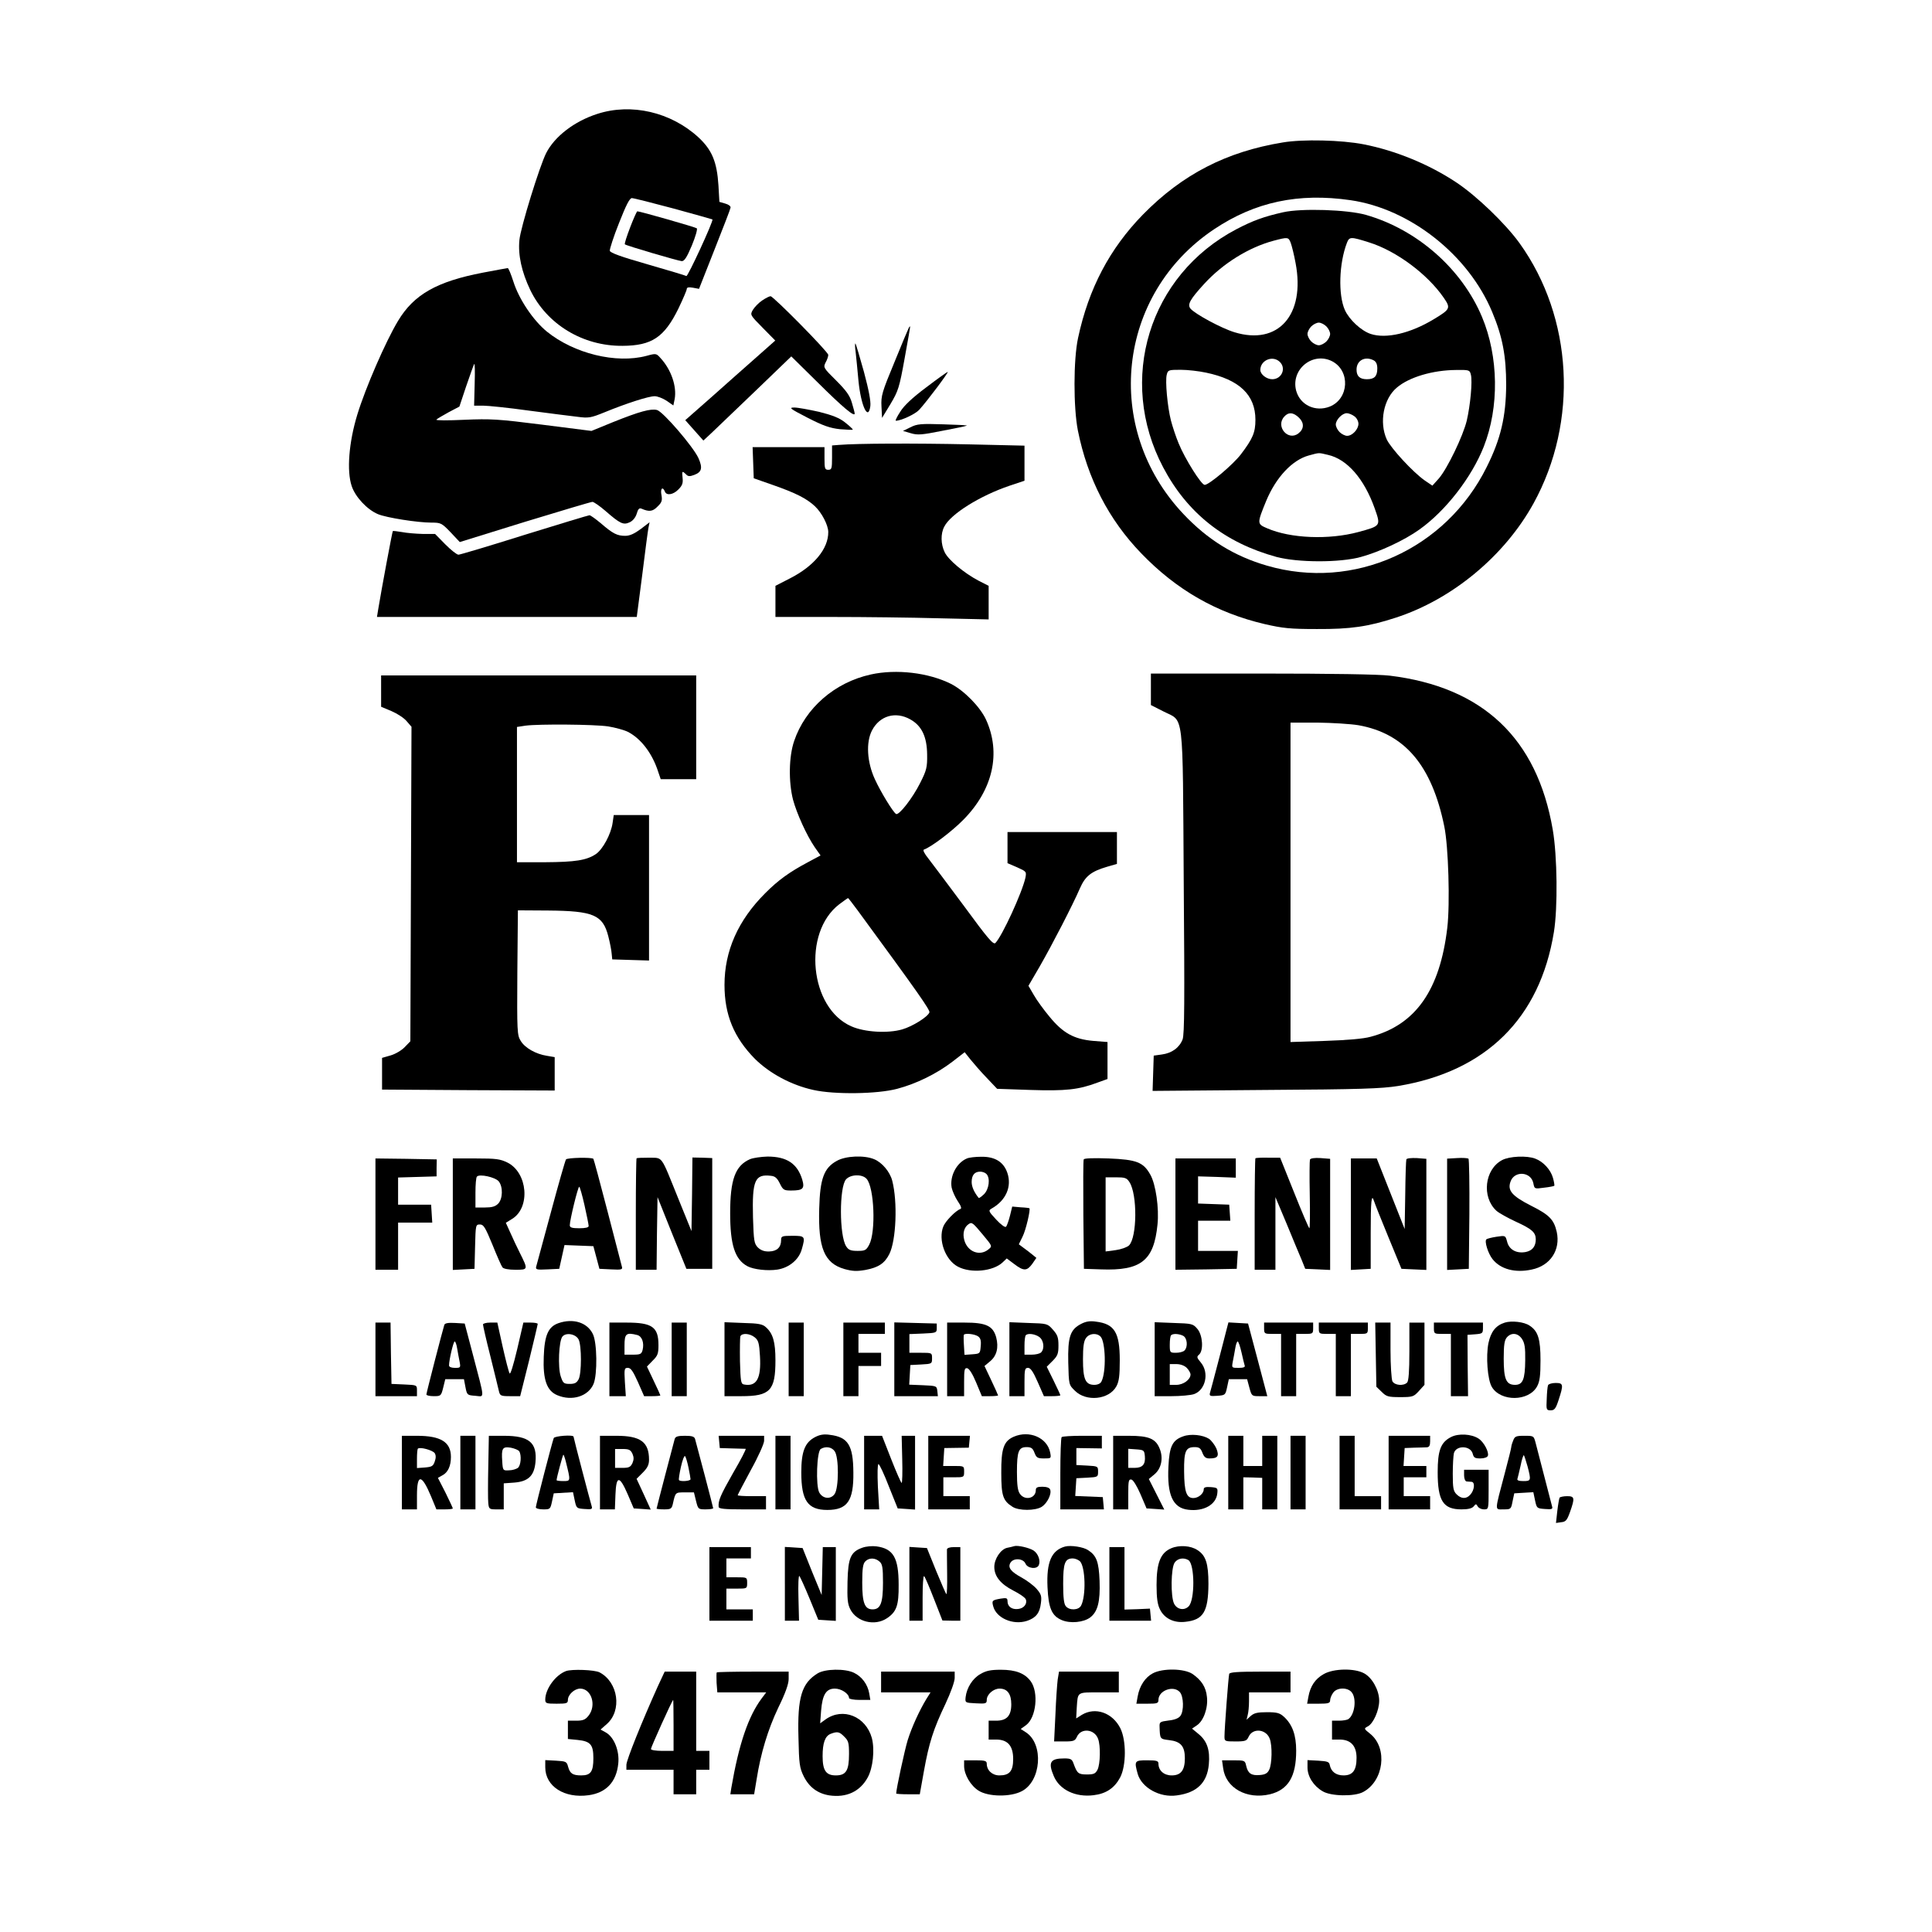<?xml version="1.0" standalone="no"?>
<!DOCTYPE svg PUBLIC "-//W3C//DTD SVG 20010904//EN"
 "http://www.w3.org/TR/2001/REC-SVG-20010904/DTD/svg10.dtd">
<svg version="1.0" xmlns="http://www.w3.org/2000/svg"
 width="1024pt" height="1024pt" viewBox="0 0 1024 1024"
 preserveAspectRatio="xMidYMid meet">

<g transform="translate(0,1024) scale(0.1,-0.1)"
fill="#000000" stroke="none">
<path d="M3165 9636 c-121 -39 -225 -119 -270 -207 -35 -69 -136 -396 -142
-461 -8 -80 12 -169 57 -264 88 -183 279 -299 490 -297 155 1 221 45 296 198
24 50 44 97 44 103 0 9 10 11 33 7 l32 -6 82 208 c45 114 84 214 85 222 2 8
-10 17 -28 22 l-31 9 -5 87 c-8 125 -34 188 -106 255 -146 134 -356 183 -537
124z m404 -501 c113 -31 206 -57 207 -58 7 -7 -131 -305 -138 -300 -5 3 -98
31 -206 62 -140 40 -198 61 -200 72 -1 8 20 75 49 147 37 94 56 132 68 132 9
0 108 -25 220 -55z"/>
<path d="M3340 9035 c-18 -47 -31 -87 -28 -90 7 -7 280 -87 301 -89 14 -1 27
19 54 83 19 46 31 87 26 91 -7 6 -301 90 -315 90 -3 0 -20 -38 -38 -85z"/>
<path d="M6799 9485 c-299 -49 -532 -169 -741 -382 -176 -180 -288 -392 -344
-654 -25 -115 -25 -369 -1 -491 51 -254 163 -472 336 -651 186 -193 398 -315
655 -375 96 -22 134 -26 276 -26 178 -1 273 13 417 60 300 97 578 328 731 606
239 434 209 985 -74 1379 -75 104 -228 251 -335 322 -146 97 -323 169 -491
202 -117 23 -323 28 -429 10z m359 -306 c316 -46 625 -290 751 -593 55 -131
74 -234 74 -386 -1 -168 -29 -287 -103 -435 -217 -438 -706 -657 -1165 -523
-173 50 -315 138 -443 274 -429 454 -352 1165 163 1509 217 145 447 194 723
154z"/>
<path d="M6801 9115 c-102 -23 -160 -44 -248 -90 -463 -243 -633 -798 -388
-1262 128 -243 327 -400 601 -475 113 -30 335 -31 447 0 99 27 232 89 311 146
139 99 276 276 340 438 83 210 79 478 -9 688 -107 255 -343 463 -615 541 -98
28 -342 36 -439 14z m40 -162 c6 -16 18 -64 26 -108 52 -274 -92 -437 -324
-366 -69 21 -208 96 -233 125 -18 22 -3 49 73 132 99 108 236 193 367 228 76
20 79 20 91 -11z m416 2 c144 -45 309 -168 395 -293 38 -55 35 -61 -51 -113
-125 -76 -254 -106 -336 -79 -51 17 -114 76 -137 127 -36 81 -31 247 11 356
13 33 20 33 118 2z m-227 -445 c11 -11 20 -29 20 -40 0 -11 -9 -29 -20 -40
-11 -11 -29 -20 -40 -20 -11 0 -29 9 -40 20 -11 11 -20 29 -20 40 0 11 9 29
20 40 11 11 29 20 40 20 11 0 29 -9 40 -20z m-248 -187 c37 -34 12 -93 -39
-93 -30 0 -63 26 -63 49 0 51 64 79 102 44z m279 2 c97 -51 89 -199 -13 -240
-76 -30 -157 8 -178 84 -30 113 88 209 191 156z m220 5 c13 -7 19 -21 19 -43
0 -41 -15 -57 -55 -57 -38 0 -55 16 -55 51 0 49 45 73 91 49z m-889 -65 c177
-37 262 -118 262 -250 0 -67 -14 -100 -77 -183 -42 -55 -169 -162 -192 -162
-18 0 -105 139 -138 220 -15 36 -33 91 -41 122 -18 71 -31 209 -22 242 6 25
10 26 74 26 37 0 97 -7 134 -15z m1404 -11 c9 -35 -3 -163 -22 -244 -20 -82
-102 -252 -147 -305 l-35 -39 -40 27 c-63 44 -180 171 -202 218 -41 91 -17
216 54 275 65 55 189 92 313 93 70 1 73 0 79 -25z m-910 -229 c27 -27 26 -59
-4 -82 -55 -43 -123 37 -75 89 22 25 49 23 79 -7z m292 9 c12 -8 22 -26 22
-40 0 -29 -32 -64 -60 -64 -11 0 -29 9 -40 20 -11 11 -20 29 -20 40 0 25 34
60 58 60 10 0 28 -7 40 -16z m-139 -205 c101 -23 191 -126 247 -283 33 -94 34
-93 -87 -126 -156 -42 -359 -34 -483 20 -54 23 -54 25 -5 145 52 125 138 217
226 241 59 16 50 15 102 3z"/>
<path d="M2560 8795 c-245 -47 -367 -116 -451 -257 -65 -108 -172 -354 -215
-495 -45 -147 -57 -299 -30 -379 19 -58 82 -125 139 -149 45 -19 210 -45 284
-45 49 0 54 -2 101 -51 l49 -52 345 107 c190 58 351 106 358 106 7 0 39 -22
69 -48 78 -68 95 -76 129 -60 17 8 31 26 37 46 7 24 13 31 25 26 41 -18 60
-15 85 11 23 22 26 32 21 61 -7 34 6 48 18 19 8 -23 44 -18 72 11 20 20 25 33
22 60 -4 38 -3 40 18 20 11 -12 20 -12 44 -3 40 15 45 37 22 89 -28 61 -188
247 -220 255 -34 8 -92 -8 -232 -64 l-115 -47 -260 33 c-237 30 -274 32 -415
26 -86 -4 -151 -4 -147 1 5 5 34 22 65 39 l57 30 35 105 c20 58 39 112 43 120
4 8 5 -38 3 -102 l-3 -118 47 0 c25 0 134 -11 241 -26 107 -14 223 -29 259
-33 60 -8 71 -6 145 24 117 48 233 85 265 85 15 0 43 -11 63 -24 l36 -25 7 34
c12 66 -18 155 -74 216 -23 26 -24 27 -75 13 -161 -43 -385 12 -529 129 -72
59 -148 172 -177 265 -13 40 -26 72 -30 71 -3 0 -62 -11 -131 -24z"/>
<path d="M4039 8647 c-18 -12 -40 -35 -49 -50 -15 -26 -14 -27 52 -94 l67 -68
-97 -86 c-53 -47 -161 -142 -238 -211 l-142 -125 48 -54 48 -54 44 41 c23 22
128 123 233 223 l189 182 141 -139 c131 -130 195 -184 195 -164 0 5 -7 31 -15
58 -11 38 -30 64 -84 118 -67 66 -68 69 -55 95 8 14 14 32 14 40 0 16 -291
311 -306 311 -6 0 -26 -10 -45 -23z"/>
<path d="M4817 8503 c-3 -5 -37 -86 -76 -182 -66 -159 -72 -179 -69 -235 l3
-61 45 74 c41 69 47 87 75 243 17 92 30 168 29 168 -2 0 -5 -3 -7 -7z"/>
<path d="M4535 8375 c3 -28 10 -96 15 -153 13 -133 52 -217 63 -134 3 25 -8
84 -34 181 -22 79 -42 147 -45 150 -3 3 -3 -17 1 -44z"/>
<path d="M4908 8186 c-71 -53 -118 -97 -137 -129 -17 -26 -27 -47 -23 -47 28
0 103 35 124 58 43 47 159 202 151 201 -4 -1 -56 -38 -115 -83z"/>
<path d="M4280 8026 c84 -43 119 -55 173 -61 37 -3 67 -4 67 -2 0 3 -18 20
-41 38 -30 24 -66 38 -137 56 -54 12 -113 23 -132 23 -31 0 -23 -6 70 -54z"/>
<path d="M4825 7975 l-39 -19 41 -12 c36 -11 59 -9 164 12 68 13 128 25 133
28 6 2 -50 5 -124 7 -119 4 -140 2 -175 -16z"/>
<path d="M4448 7882 l-38 -3 0 -65 c0 -57 -2 -64 -20 -64 -18 0 -20 7 -20 60
l0 60 -190 0 -191 0 3 -82 3 -83 100 -35 c123 -43 180 -72 224 -113 37 -35 70
-99 71 -136 1 -89 -75 -181 -202 -246 l-78 -40 0 -82 0 -83 303 0 c166 0 420
-3 565 -7 l262 -6 0 89 0 89 -53 27 c-78 41 -161 111 -180 151 -21 43 -22 99
-2 136 34 67 190 164 347 217 l78 26 0 93 0 93 -302 7 c-276 6 -585 5 -680 -3z"/>
<path d="M2780 7405 c-184 -58 -342 -105 -350 -105 -9 0 -40 25 -70 55 l-54
55 -66 0 c-36 1 -85 5 -110 10 -25 4 -47 7 -48 5 -3 -3 -61 -314 -77 -412 l-7
-43 689 0 688 0 29 223 c15 122 30 235 33 250 l6 29 -47 -36 c-34 -25 -58 -36
-82 -36 -43 0 -65 11 -130 67 -28 23 -55 43 -60 42 -5 0 -160 -47 -344 -104z"/>
<path d="M4615 6665 c-191 -42 -347 -178 -406 -353 -28 -82 -30 -215 -6 -310
20 -74 72 -189 115 -252 l31 -44 -67 -36 c-96 -51 -158 -95 -227 -165 -143
-143 -215 -305 -215 -485 0 -159 50 -279 161 -392 78 -77 192 -139 310 -165
111 -25 339 -22 444 6 102 27 208 79 292 143 l66 51 31 -39 c17 -21 55 -65 86
-97 l55 -58 176 -6 c187 -6 255 1 356 39 l53 19 0 98 0 98 -76 6 c-102 9 -161
42 -232 129 -30 36 -68 88 -83 115 l-28 48 60 103 c66 115 175 326 213 414 28
64 59 89 144 114 l52 15 0 85 0 84 -290 0 -290 0 0 -82 0 -83 51 -22 c49 -22
50 -23 44 -55 -17 -78 -123 -309 -159 -346 -11 -11 -40 23 -166 195 -85 114
-170 228 -189 252 -22 27 -31 46 -24 48 38 13 148 96 209 158 157 159 201 354
120 531 -31 67 -115 153 -185 189 -120 60 -290 80 -426 50z m210 -238 c61 -34
88 -93 89 -186 1 -68 -3 -84 -37 -151 -40 -80 -113 -174 -128 -164 -16 10 -81
116 -112 184 -42 91 -48 196 -15 259 41 78 125 102 203 58z m-278 -1014 c316
-431 384 -527 379 -539 -9 -24 -89 -74 -144 -90 -76 -22 -199 -15 -269 16
-222 96 -261 497 -65 647 24 18 45 33 47 33 1 0 25 -30 52 -67z"/>
<path d="M6100 6587 l0 -84 67 -34 c110 -56 101 21 107 -904 5 -631 4 -807 -6
-834 -17 -44 -57 -73 -110 -80 l-43 -6 -3 -93 -3 -94 598 5 c503 3 615 7 703
21 466 77 752 359 826 816 21 129 18 403 -6 542 -83 485 -371 757 -865 817
-56 7 -312 11 -677 11 l-588 0 0 -83z m1101 -191 c245 -44 388 -213 454 -536
22 -105 31 -410 16 -537 -39 -331 -168 -515 -406 -578 -39 -11 -125 -18 -242
-22 l-183 -6 0 847 0 846 143 0 c78 -1 176 -7 218 -14z"/>
<path d="M2020 6577 l0 -83 55 -23 c30 -13 66 -36 80 -53 l26 -30 -3 -833 -3
-834 -30 -31 c-16 -17 -50 -37 -75 -44 l-45 -13 0 -84 0 -84 458 -3 457 -2 0
89 0 88 -41 7 c-59 9 -117 42 -139 79 -19 30 -20 49 -18 362 l3 330 160 -1
c240 -2 290 -23 319 -136 9 -35 17 -76 18 -93 l3 -30 98 -3 97 -3 0 385 0 386
-94 0 -93 0 -6 -41 c-8 -59 -52 -141 -89 -166 -50 -33 -109 -42 -270 -43
l-148 0 0 359 0 358 46 7 c71 9 361 7 437 -4 37 -6 85 -19 105 -29 70 -36 130
-115 161 -213 l13 -38 94 0 94 0 0 275 0 275 -835 0 -835 0 0 -83z"/>
<path d="M3000 4095 c-4 -5 -40 -131 -80 -280 -40 -148 -75 -278 -78 -288 -4
-16 2 -18 59 -15 l63 3 14 63 14 63 76 -3 77 -3 16 -60 16 -60 62 -3 c56 -3
62 -1 57 15 -3 10 -37 142 -76 293 -39 151 -73 276 -75 278 -9 9 -137 6 -145
-3z m98 -243 c12 -53 22 -103 22 -110 0 -8 -17 -12 -50 -12 -39 0 -50 4 -50
16 0 27 43 204 50 204 3 0 16 -44 28 -98z"/>
<path d="M3374 4101 c-2 -2 -4 -136 -4 -298 l0 -293 55 0 55 0 2 193 3 192 76
-190 77 -190 68 0 69 0 0 294 0 293 -52 2 -53 1 -2 -195 -3 -195 -69 170 c-96
237 -81 217 -155 219 -35 0 -65 -1 -67 -3z"/>
<path d="M3975 4096 c-78 -34 -105 -108 -105 -286 0 -168 25 -245 91 -281 34
-18 107 -26 160 -18 62 10 114 53 129 109 19 67 17 70 -50 70 -56 0 -60 -2
-60 -23 0 -38 -22 -59 -63 -60 -26 -1 -44 6 -60 21 -20 21 -22 34 -26 159 -5
198 10 231 95 221 22 -2 33 -12 47 -40 17 -35 22 -38 60 -38 63 0 73 10 59 58
-26 85 -82 122 -184 122 -34 -1 -77 -7 -93 -14z"/>
<path d="M4435 4087 c-68 -37 -89 -95 -93 -253 -6 -208 27 -289 133 -320 44
-12 65 -13 112 -5 69 13 102 35 127 85 36 73 44 276 15 388 -12 47 -54 97 -96
114 -52 22 -151 18 -198 -9z m158 -95 c41 -45 50 -281 14 -349 -16 -30 -22
-33 -62 -33 -36 0 -48 5 -60 24 -37 56 -37 315 -1 355 24 27 86 29 109 3z"/>
<path d="M5125 4100 c-55 -23 -92 -94 -81 -155 4 -18 18 -50 32 -71 18 -26 22
-40 14 -42 -25 -9 -78 -63 -90 -92 -29 -71 10 -179 78 -214 69 -36 186 -24
236 23 l22 21 40 -30 c50 -38 67 -37 95 1 l22 32 -22 18 c-12 10 -33 26 -47
36 l-24 18 20 41 c17 33 43 144 36 150 0 1 -21 4 -46 5 l-45 4 -12 -49 c-7
-27 -16 -53 -21 -58 -5 -5 -27 11 -52 38 -41 44 -42 48 -25 58 77 43 109 117
84 190 -20 58 -66 86 -138 85 -31 0 -65 -4 -76 -9z m103 -82 c22 -22 14 -82
-13 -108 -14 -13 -26 -22 -28 -19 -24 30 -37 59 -37 84 0 36 15 55 45 55 12 0
26 -5 33 -12z m-18 -323 c50 -60 50 -60 29 -77 -46 -38 -111 -13 -128 49 -10
36 -1 69 23 85 17 12 22 8 76 -57z"/>
<path d="M5744 4095 c-3 -6 -3 -138 -2 -295 l3 -285 90 -3 c213 -8 281 46 300
238 9 86 -9 213 -38 264 -37 66 -72 80 -221 86 -82 3 -130 1 -132 -5z m242
-120 c43 -65 41 -293 -2 -336 -11 -10 -42 -21 -71 -25 l-53 -7 0 197 0 196 55
0 c47 0 57 -3 71 -25z"/>
<path d="M6654 4101 c-2 -2 -4 -136 -4 -298 l0 -293 55 0 55 0 0 193 0 192 61
-145 c33 -80 68 -165 79 -190 l18 -45 66 -3 66 -3 0 295 0 294 -51 4 c-31 2
-53 -1 -56 -8 -2 -6 -3 -90 -1 -187 2 -98 1 -177 -2 -177 -3 0 -39 84 -80 187
l-75 187 -63 0 c-35 1 -66 -1 -68 -3z"/>
<path d="M7454 4095 c-2 -5 -5 -91 -6 -190 l-3 -179 -74 187 -74 187 -69 0
-68 0 0 -296 0 -295 53 3 52 3 0 188 c0 172 4 215 18 170 3 -10 36 -94 75
-188 l70 -170 66 -3 66 -3 0 295 0 294 -51 4 c-29 1 -53 -1 -55 -7z"/>
<path d="M7723 4102 l-53 -3 0 -295 0 -295 58 3 57 3 3 289 c1 159 -1 292 -5
295 -5 3 -32 5 -60 3z"/>
<path d="M7961 4091 c-92 -49 -109 -195 -30 -268 13 -12 60 -38 103 -58 85
-39 105 -56 106 -93 0 -38 -18 -61 -54 -68 -49 -9 -88 13 -98 55 -9 33 -9 33
-56 26 -26 -4 -50 -10 -54 -14 -11 -10 9 -75 33 -105 42 -53 119 -74 207 -55
99 20 154 104 133 200 -15 65 -39 90 -137 139 -100 51 -125 80 -108 127 20 59
108 54 121 -8 6 -31 6 -31 57 -24 28 3 52 8 54 10 2 1 -1 21 -7 42 -12 43 -51
86 -94 102 -44 17 -137 13 -176 -8z"/>
<path d="M1990 3805 l0 -295 60 0 60 0 0 125 0 125 91 0 90 0 -3 48 -3 47 -88
0 -87 0 0 72 0 72 102 3 102 3 0 45 1 45 -162 3 -163 2 0 -295z"/>
<path d="M2400 3805 l0 -296 58 3 57 3 3 118 c3 115 3 117 26 117 19 0 28 -15
66 -107 24 -60 48 -114 53 -120 6 -8 33 -13 69 -13 68 0 68 0 22 92 -13 26
-35 72 -48 102 l-25 55 34 21 c97 60 82 244 -25 298 -39 19 -60 22 -167 22
l-123 0 0 -295z m243 174 c24 -29 22 -94 -3 -119 -15 -15 -33 -20 -70 -20
l-50 0 0 78 c0 43 3 82 8 86 14 15 96 -3 115 -25z"/>
<path d="M6230 3805 l0 -295 163 2 162 3 3 48 3 47 -105 0 -106 0 0 80 0 80
86 0 85 0 -3 43 -3 42 -82 3 -83 3 0 72 0 72 100 -3 100 -4 0 51 0 51 -160 0
-160 0 0 -295z"/>
<path d="M2960 3227 c-54 -19 -74 -63 -78 -178 -5 -121 16 -181 72 -204 78
-33 164 -6 192 60 21 51 19 220 -4 265 -30 61 -104 84 -182 57z m107 -87 c16
-33 16 -178 0 -210 -10 -19 -20 -25 -47 -25 -32 0 -36 4 -48 40 -16 48 -10
188 9 211 19 23 71 14 86 -16z"/>
<path d="M5730 3223 c-58 -30 -71 -69 -68 -205 3 -117 3 -118 35 -149 60 -60
181 -48 220 23 14 26 18 55 18 138 0 148 -28 193 -126 205 -32 5 -54 1 -79
-12z m103 -67 c27 -28 31 -188 5 -238 -5 -11 -20 -18 -38 -18 -47 0 -60 30
-60 135 0 66 4 97 16 113 17 25 56 29 77 8z"/>
<path d="M7976 3230 c-48 -15 -74 -48 -87 -109 -14 -70 -5 -193 18 -232 47
-79 196 -78 240 3 14 26 18 56 18 138 0 113 -13 155 -58 184 -29 20 -95 27
-131 16z m91 -87 c14 -21 18 -46 17 -113 -1 -102 -13 -130 -54 -130 -47 0 -60
30 -60 139 0 74 4 98 17 113 24 27 59 23 80 -9z"/>
<path d="M1990 3035 l0 -195 110 0 110 0 0 30 c0 29 0 29 -67 32 l-68 3 -3
163 -2 162 -40 0 -40 0 0 -195z"/>
<path d="M2355 3218 c-9 -28 -95 -360 -95 -369 0 -5 17 -9 39 -9 37 0 39 1 50
45 l11 45 50 0 49 0 8 -42 c8 -42 10 -43 52 -46 51 -4 52 -29 -13 220 l-43
163 -51 3 c-36 2 -54 -1 -57 -10z m68 -125 c4 -21 9 -53 13 -70 6 -32 5 -33
-25 -33 -19 0 -31 5 -31 13 0 29 23 127 30 127 4 0 10 -17 13 -37z"/>
<path d="M2560 3220 c0 -6 17 -82 39 -168 21 -86 42 -169 45 -184 6 -26 10
-28 60 -28 l53 0 47 188 c25 103 46 191 46 195 0 4 -17 7 -38 7 l-38 0 -33
-142 c-20 -84 -36 -136 -40 -127 -5 8 -21 71 -37 142 l-28 127 -38 0 c-21 0
-38 -5 -38 -10z"/>
<path d="M3230 3035 l0 -195 43 0 44 0 -5 75 c-4 70 -3 75 16 75 15 0 27 -17
53 -75 l33 -75 43 0 c24 0 43 2 43 4 0 2 -16 38 -36 79 l-35 74 30 31 c27 26
31 38 31 82 0 97 -33 120 -170 120 l-90 0 0 -195z m148 129 c25 -7 37 -41 28
-79 -6 -22 -12 -25 -51 -25 l-45 0 0 48 c0 64 9 71 68 56z"/>
<path d="M3560 3035 l0 -195 40 0 40 0 0 195 0 195 -40 0 -40 0 0 -195z"/>
<path d="M3840 3036 l0 -196 90 0 c152 0 180 30 180 190 0 97 -13 142 -50 175
-18 17 -39 21 -121 23 l-99 4 0 -196z m160 116 c20 -16 24 -31 28 -100 7 -119
-18 -163 -85 -150 -16 3 -18 16 -21 123 -1 65 0 125 2 132 8 19 50 16 76 -5z"/>
<path d="M4180 3035 l0 -195 40 0 40 0 0 195 0 195 -40 0 -40 0 0 -195z"/>
<path d="M4470 3035 l0 -195 40 0 40 0 0 80 0 80 60 0 60 0 0 35 0 35 -60 0
-60 0 0 50 0 50 70 0 70 0 0 30 0 30 -110 0 -110 0 0 -195z"/>
<path d="M4740 3035 l0 -195 116 0 115 0 -3 28 c-3 26 -5 27 -76 30 l-73 3 3
52 3 52 58 3 c56 3 57 4 57 32 0 30 0 30 -60 30 l-60 0 0 50 0 49 73 3 c69 3
72 4 72 28 l0 25 -113 3 -112 3 0 -196z"/>
<path d="M5020 3035 l0 -195 45 0 45 0 0 76 c0 65 2 75 17 72 10 -2 29 -32 47
-76 l30 -72 43 0 c24 0 43 2 43 4 0 2 -16 38 -36 80 l-36 76 30 25 c35 29 46
73 32 127 -17 61 -54 78 -167 78 l-93 0 0 -195z m164 122 c13 -9 17 -23 14
-52 -3 -39 -4 -40 -44 -43 l-42 -3 -3 51 c-2 29 -2 54 0 56 9 9 58 3 75 -9z"/>
<path d="M5350 3036 l0 -196 40 0 40 0 0 75 c0 67 2 75 19 75 13 0 27 -20 51
-75 l33 -75 43 0 c24 0 44 2 44 5 0 2 -16 38 -36 78 l-36 73 31 31 c27 27 31
39 31 82 0 42 -5 56 -29 83 -29 33 -31 33 -130 36 l-101 4 0 -196z m158 118
c24 -17 30 -62 10 -82 -7 -7 -29 -12 -50 -12 l-38 0 0 48 c0 27 3 52 7 55 11
12 48 7 71 -9z"/>
<path d="M6120 3036 l0 -196 89 0 c48 0 102 5 120 11 61 22 81 113 36 167 -22
26 -23 31 -10 42 25 21 20 104 -9 137 -23 27 -29 28 -125 31 l-101 4 0 -196z
m151 124 c22 -12 26 -59 7 -78 -7 -7 -27 -12 -45 -12 -32 0 -33 1 -33 43 0 24
3 47 7 50 10 10 42 8 64 -3z m19 -170 c11 -11 20 -27 20 -35 0 -27 -38 -55
-75 -55 l-35 0 0 55 0 55 35 0 c22 0 43 -8 55 -20z"/>
<path d="M6501 3193 c-5 -21 -26 -101 -46 -178 -20 -77 -39 -148 -42 -158 -4
-16 1 -18 39 -15 42 3 43 4 52 46 l9 42 48 0 49 0 12 -45 c12 -44 13 -45 53
-45 l42 0 -51 193 -51 192 -52 3 -52 3 -10 -38z m79 -120 c7 -32 15 -64 17
-70 4 -9 -6 -13 -32 -13 -37 0 -37 0 -31 33 4 17 9 49 13 70 3 20 9 37 13 37
4 0 13 -26 20 -57z"/>
<path d="M6700 3200 c0 -29 2 -30 45 -30 l45 0 0 -165 0 -165 40 0 40 0 0 165
0 165 45 0 c43 0 45 1 45 30 l0 30 -130 0 -130 0 0 -30z"/>
<path d="M6990 3200 c0 -29 2 -30 45 -30 l45 0 0 -165 0 -165 40 0 40 0 0 165
0 165 45 0 c43 0 45 1 45 30 l0 30 -130 0 -130 0 0 -30z"/>
<path d="M7292 3060 l3 -170 28 -27 c25 -25 34 -28 98 -28 67 0 72 2 100 33
l29 32 0 165 0 165 -40 0 -40 0 0 -153 c0 -106 -4 -157 -12 -165 -19 -19 -66
-15 -78 7 -5 11 -10 84 -10 165 l0 146 -41 0 -40 0 3 -170z"/>
<path d="M7600 3200 c0 -29 2 -30 45 -30 l45 0 0 -165 0 -165 45 0 46 0 -2
163 -1 162 41 3 c38 3 41 5 41 33 l0 29 -130 0 -130 0 0 -30z"/>
<path d="M8205 2898 c-3 -7 -6 -40 -7 -73 -3 -57 -2 -60 21 -60 20 0 27 9 42
55 27 82 25 90 -16 90 -20 0 -38 -6 -40 -12z"/>
<path d="M4320 2623 c-54 -28 -73 -77 -73 -187 0 -149 34 -199 138 -199 106 0
140 48 138 199 -1 144 -28 187 -124 199 -32 5 -54 1 -79 -12z m104 -75 c23
-32 22 -194 0 -226 -21 -31 -64 -26 -82 8 -19 36 -13 217 8 230 26 16 58 11
74 -12z"/>
<path d="M5373 2625 c-53 -23 -67 -63 -66 -192 0 -121 9 -147 59 -179 33 -22
122 -22 156 0 29 19 53 68 44 91 -3 9 -18 15 -41 15 -27 0 -35 -4 -35 -18 0
-44 -58 -57 -84 -20 -12 16 -16 48 -16 116 0 110 9 132 51 132 25 0 33 -6 42
-30 10 -26 16 -30 50 -30 39 0 39 0 33 32 -16 78 -110 119 -193 83z"/>
<path d="M6271 2627 c-57 -20 -73 -53 -78 -159 -8 -151 23 -221 105 -230 82
-10 148 27 154 87 3 28 1 30 -34 33 -28 2 -38 -1 -38 -12 0 -22 -28 -46 -55
-46 -37 0 -48 34 -49 141 -1 108 8 129 56 129 24 0 32 -6 41 -30 9 -23 18 -30
37 -30 45 0 53 12 37 53 -9 19 -26 42 -39 51 -33 21 -97 28 -137 13z"/>
<path d="M7690 2623 c-54 -28 -70 -71 -70 -186 0 -152 29 -197 126 -197 35 0
56 5 65 16 11 14 13 14 21 0 5 -9 20 -16 33 -16 25 0 25 0 25 105 l0 105 -65
0 -65 0 0 -30 c0 -17 6 -31 13 -32 6 0 19 -2 27 -2 19 -2 15 -44 -7 -68 -21
-24 -48 -23 -73 2 -17 17 -20 33 -20 108 0 48 3 97 6 110 12 43 89 41 100 -4
5 -20 12 -24 40 -24 21 0 37 6 40 14 7 19 -21 73 -49 91 -38 25 -107 29 -147
8z"/>
<path d="M2130 2435 l0 -195 40 0 40 0 0 74 c0 116 25 114 75 -6 l28 -68 44 0
c23 0 43 2 43 5 0 3 -18 41 -39 84 l-40 78 23 13 c30 15 46 50 46 98 0 79 -54
112 -180 112 l-80 0 0 -195z m174 103 c7 -11 7 -26 0 -45 -8 -24 -16 -28 -52
-31 l-42 -3 0 49 c0 27 2 51 5 54 11 10 78 -8 89 -24z"/>
<path d="M2440 2435 l0 -195 40 0 40 0 0 195 0 195 -40 0 -40 0 0 -195z"/>
<path d="M2588 2468 c-2 -90 -2 -178 0 -195 3 -31 6 -33 43 -33 l39 0 0 69 0
69 56 4 c74 6 105 36 112 107 10 105 -33 141 -167 141 l-80 0 -3 -162z m164
80 c13 -21 9 -75 -7 -88 -8 -6 -29 -13 -47 -13 -32 -2 -33 -1 -36 47 -5 70 1
80 45 73 20 -4 40 -12 45 -19z"/>
<path d="M2935 2618 c-10 -27 -95 -356 -95 -367 0 -6 17 -11 39 -11 37 0 38 1
47 43 l9 42 51 3 51 3 9 -43 c9 -42 10 -43 52 -46 38 -3 43 -1 38 15 -9 29
-96 362 -96 368 0 12 -101 4 -105 -7z m64 -125 c26 -104 26 -103 -13 -103 -20
0 -36 2 -36 5 0 12 33 135 36 135 2 0 8 -17 13 -37z"/>
<path d="M3180 2435 l0 -195 40 0 39 0 3 78 c4 102 21 103 65 2 l32 -75 45 -3
45 -3 -37 81 -38 82 33 33 c25 25 33 42 33 68 0 94 -45 127 -172 127 l-88 0 0
-195z m172 100 c8 -19 8 -31 0 -50 -10 -21 -19 -25 -52 -25 l-40 0 0 50 0 50
40 0 c33 0 42 -4 52 -25z"/>
<path d="M3576 2613 c-8 -29 -96 -365 -96 -369 0 -2 18 -4 40 -4 35 0 40 3 46
28 14 63 13 62 63 62 l49 0 11 -45 c11 -44 12 -45 51 -45 22 0 40 3 40 6 0 5
-85 328 -96 367 -4 13 -16 17 -54 17 -38 0 -50 -4 -54 -17z m73 -151 c6 -29
11 -57 11 -62 0 -10 -53 -14 -61 -5 -3 2 2 34 10 70 8 36 18 62 22 57 4 -4 12
-31 18 -60z"/>
<path d="M3812 2598 l3 -33 65 -2 c36 -1 68 -2 72 -2 4 -1 -26 -59 -67 -129
-67 -118 -79 -146 -76 -179 1 -10 33 -13 126 -13 l125 0 0 35 0 35 -75 0 c-41
0 -75 2 -75 5 0 3 32 63 70 134 39 70 70 140 70 154 l0 27 -121 0 -120 0 3
-32z"/>
<path d="M4110 2435 l0 -195 40 0 40 0 0 195 0 195 -40 0 -40 0 0 -195z"/>
<path d="M4580 2435 l0 -195 40 0 40 0 -7 120 c-3 70 -2 120 3 120 5 0 30 -53
55 -118 l47 -117 46 -3 46 -3 0 195 0 196 -36 0 -35 0 3 -125 c2 -69 0 -125
-3 -125 -3 0 -28 56 -55 125 l-49 125 -47 0 -48 0 0 -195z"/>
<path d="M4920 2435 l0 -195 110 0 110 0 0 35 0 35 -70 0 -70 0 0 50 0 50 55
0 c54 0 55 0 55 30 0 30 0 30 -56 30 l-55 0 3 48 3 47 65 1 65 1 3 32 3 31
-110 0 -111 0 0 -195z"/>
<path d="M5627 2623 c-4 -3 -7 -91 -7 -195 l0 -188 116 0 115 0 -3 33 -3 32
-73 3 -73 3 3 47 3 47 58 3 c56 3 57 4 57 32 0 28 -1 29 -57 32 l-58 3 0 45 0
45 68 -1 67 -1 0 34 0 33 -103 0 c-57 0 -107 -3 -110 -7z"/>
<path d="M5900 2435 l0 -195 40 0 40 0 0 81 c0 70 2 80 17 77 9 -2 29 -34 48
-78 l32 -75 47 -3 47 -3 -41 81 -41 81 30 25 c37 31 48 87 27 137 -21 52 -58
67 -161 67 l-85 0 0 -195z m168 87 c4 -43 -12 -62 -54 -62 l-34 0 0 51 0 50
43 -3 c40 -3 42 -5 45 -36z"/>
<path d="M6510 2435 l0 -195 40 0 40 0 0 85 0 85 50 -1 50 -2 0 -84 0 -83 40
0 40 0 0 195 0 195 -40 0 -40 0 0 -80 0 -80 -50 0 -50 0 0 80 0 80 -40 0 -40
0 0 -195z"/>
<path d="M6840 2435 l0 -195 40 0 40 0 0 195 0 195 -40 0 -40 0 0 -195z"/>
<path d="M7100 2435 l0 -195 110 0 110 0 0 35 0 35 -70 0 -70 0 0 160 0 160
-40 0 -40 0 0 -195z"/>
<path d="M7360 2435 l0 -195 110 0 110 0 0 35 0 35 -70 0 -70 0 0 50 0 50 60
0 60 0 0 30 0 30 -61 0 -60 0 3 48 3 47 50 2 c28 0 58 2 68 2 12 1 17 9 17 31
l0 30 -110 0 -110 0 0 -195z"/>
<path d="M8020 2604 c-6 -14 -10 -29 -10 -34 0 -5 -15 -66 -34 -137 -55 -209
-55 -193 -7 -193 39 0 40 1 48 43 l9 42 50 3 51 3 9 -43 c9 -42 10 -43 52 -46
38 -3 43 -1 38 15 -4 15 -48 185 -87 336 -10 37 -10 37 -60 37 -44 0 -51 -3
-59 -26z m76 -135 c20 -76 19 -79 -22 -79 -25 0 -35 4 -31 13 2 7 10 39 17 71
6 31 14 55 17 53 2 -3 11 -29 19 -58z"/>
<path d="M8266 2302 c-2 -4 -8 -36 -12 -71 l-7 -63 28 4 c24 2 31 11 46 53 27
76 25 85 -15 85 -19 0 -37 -4 -40 -8z"/>
<path d="M4571 2037 c-62 -22 -76 -53 -79 -180 -2 -92 0 -118 15 -147 34 -67
130 -90 194 -47 51 34 63 68 62 177 0 144 -28 192 -118 204 -22 3 -55 0 -74
-7z m91 -74 c15 -13 18 -32 18 -112 0 -107 -13 -141 -55 -141 -42 0 -55 34
-55 142 0 74 4 100 16 112 20 21 53 20 76 -1z"/>
<path d="M5375 2045 c-5 -2 -23 -6 -38 -9 -33 -8 -67 -58 -67 -101 0 -50 34
-91 100 -125 34 -17 64 -38 67 -47 9 -23 -10 -48 -41 -51 -33 -4 -56 13 -56
41 0 17 -5 19 -36 14 -45 -8 -48 -10 -40 -40 16 -63 105 -102 179 -78 48 16
68 42 74 94 5 38 1 48 -23 76 -16 18 -51 44 -78 59 -59 32 -76 54 -60 80 17
26 67 22 79 -5 11 -27 62 -32 71 -8 10 24 -4 61 -28 77 -24 15 -85 29 -103 23z"/>
<path d="M5645 2043 c-72 -20 -99 -82 -93 -215 5 -112 23 -153 76 -175 45 -19
115 -12 150 14 40 30 54 84 50 194 -4 101 -16 134 -61 163 -25 17 -92 27 -122
19z m79 -78 c29 -30 33 -184 6 -235 -13 -25 -62 -27 -81 -3 -10 11 -14 46 -14
118 0 110 9 135 51 135 12 0 29 -7 38 -15z"/>
<path d="M6208 2034 c-57 -24 -78 -77 -78 -195 0 -69 5 -103 18 -129 23 -48
74 -73 134 -66 96 10 122 53 123 201 0 108 -14 151 -58 179 -35 24 -97 28
-139 10z m91 -63 c34 -22 35 -215 0 -246 -24 -23 -61 -15 -76 15 -19 37 -17
190 3 218 16 23 48 28 73 13z"/>
<path d="M3760 1845 l0 -195 115 0 115 0 0 30 0 30 -70 0 -70 0 0 55 0 55 55
0 c54 0 55 0 55 30 0 30 -1 30 -55 30 l-55 0 0 50 0 50 65 0 65 0 0 30 0 30
-110 0 -110 0 0 -195z"/>
<path d="M4160 1846 l0 -196 38 0 37 0 -3 122 c-2 68 0 119 5 115 4 -5 29 -59
54 -120 l46 -112 46 -3 47 -3 0 195 0 196 -35 0 -34 0 -3 -127 -3 -127 -51
124 -50 125 -47 3 -47 3 0 -195z"/>
<path d="M4820 1846 l0 -196 35 0 35 0 0 121 c0 66 3 118 8 115 4 -2 27 -56
52 -120 l45 -115 48 -1 47 0 0 195 0 195 -35 0 c-21 0 -35 -5 -36 -12 0 -7 0
-65 1 -128 1 -63 -1 -112 -4 -109 -4 3 -28 60 -55 125 l-48 119 -47 3 -46 3 0
-195z"/>
<path d="M5880 1845 l0 -195 111 0 110 0 -3 32 -3 32 -67 -3 -68 -2 0 165 0
166 -40 0 -40 0 0 -195z"/>
<path d="M3000 1383 c-56 -21 -109 -94 -110 -150 0 -21 4 -23 60 -23 53 0 60
2 60 20 0 28 35 60 65 60 60 0 88 -89 44 -144 -17 -21 -29 -26 -65 -26 l-44 0
0 -49 0 -48 51 -5 c69 -7 84 -25 84 -97 0 -71 -14 -91 -64 -91 -46 0 -60 10
-70 46 -7 27 -11 29 -64 32 l-57 3 0 -38 c0 -101 101 -166 230 -148 93 13 147
70 157 168 7 67 -22 139 -65 164 l-29 16 33 29 c82 72 61 222 -38 274 -27 14
-147 18 -178 7z"/>
<path d="M4334 1371 c-85 -52 -108 -127 -102 -340 3 -142 6 -161 28 -206 29
-58 74 -91 136 -101 90 -13 162 20 203 95 28 51 38 147 22 209 -32 115 -153
164 -245 99 l-29 -21 5 67 c7 86 27 117 73 117 34 0 75 -27 75 -50 0 -5 25
-10 56 -10 l57 0 -6 35 c-8 47 -39 89 -81 109 -48 23 -152 21 -192 -3z m141
-336 c22 -21 25 -33 25 -92 0 -88 -16 -113 -70 -113 -52 0 -70 26 -70 102 0
70 13 106 42 118 36 14 47 12 73 -15z"/>
<path d="M5196 1367 c-41 -23 -72 -72 -78 -122 -3 -30 -3 -30 55 -33 52 -3 57
-1 57 18 0 29 35 60 68 60 41 0 62 -28 62 -83 0 -61 -24 -87 -80 -87 l-40 0 0
-50 0 -50 40 0 c61 0 90 -33 90 -103 0 -64 -19 -87 -73 -87 -38 0 -67 27 -67
62 0 15 -9 18 -60 18 l-60 0 0 -30 c0 -46 35 -105 77 -131 52 -33 169 -34 228
-3 104 53 118 250 23 312 l-28 18 29 21 c53 40 67 173 24 232 -31 42 -79 61
-158 61 -54 0 -79 -5 -109 -23z"/>
<path d="M6110 1371 c-40 -21 -70 -66 -80 -122 l-7 -39 58 0 c52 0 59 2 59 20
0 50 79 79 113 42 21 -23 23 -101 3 -127 -9 -12 -31 -21 -62 -24 -46 -6 -49
-8 -48 -33 2 -66 2 -65 51 -71 61 -7 83 -32 83 -96 0 -64 -21 -91 -70 -91 -41
0 -70 26 -70 62 0 15 -9 18 -60 18 -67 0 -69 -3 -50 -72 21 -73 117 -127 207
-114 107 14 161 67 170 164 7 76 -9 124 -54 161 l-35 29 25 17 c36 23 61 93
54 151 -5 52 -29 89 -77 122 -44 29 -158 31 -210 3z"/>
<path d="M7016 1367 c-45 -25 -71 -64 -81 -119 l-7 -38 61 0 c52 0 61 3 61 18
0 10 7 28 16 40 19 28 74 30 97 4 29 -32 18 -121 -17 -144 -6 -4 -28 -8 -48
-8 l-38 0 0 -50 0 -50 40 0 c59 0 90 -33 90 -97 0 -66 -20 -93 -69 -93 -40 0
-66 20 -73 55 -3 17 -12 20 -61 23 l-57 3 0 -39 c0 -48 32 -98 80 -126 44 -27
169 -29 215 -4 109 58 131 231 39 307 -36 29 -36 29 -14 41 29 15 60 85 60
136 0 55 -37 122 -80 145 -51 28 -162 26 -214 -4z"/>
<path d="M3487 1303 c-83 -184 -167 -392 -167 -417 l0 -26 125 0 125 0 0 -65
0 -65 60 0 60 0 0 65 0 65 35 0 35 0 0 50 0 50 -35 0 -35 0 0 210 0 210 -84 0
-83 0 -36 -77z m83 -208 l0 -135 -60 0 c-33 0 -60 4 -60 10 0 9 113 260 118
260 1 0 2 -61 2 -135z"/>
<path d="M3799 1376 c-2 -2 -2 -27 -1 -55 l4 -51 129 0 130 0 -24 -32 c-71
-95 -121 -242 -161 -475 l-5 -33 63 0 63 0 13 78 c22 140 60 265 115 381 38
77 55 126 55 152 l0 39 -188 0 c-104 0 -191 -2 -193 -4z"/>
<path d="M4670 1325 l0 -55 131 0 131 0 -22 -35 c-37 -61 -77 -148 -99 -218
-16 -52 -61 -260 -61 -283 0 -2 28 -4 63 -4 l62 0 22 123 c27 150 50 222 114
356 28 60 49 118 49 137 l0 34 -195 0 -195 0 0 -55z"/>
<path d="M5606 1338 c-3 -24 -9 -107 -12 -185 l-7 -143 55 0 c49 0 56 3 66 25
22 48 93 41 112 -11 14 -36 12 -134 -3 -164 -11 -21 -20 -25 -56 -25 -46 0
-52 6 -71 58 -8 23 -15 27 -49 27 -74 0 -87 -20 -56 -93 30 -73 115 -114 211
-102 67 8 111 38 141 94 33 63 33 197 1 261 -42 83 -133 114 -204 71 l-30 -19
3 57 c6 85 0 81 118 81 l105 0 0 55 0 55 -159 0 -158 0 -7 -42z"/>
<path d="M6515 1368 c-4 -14 -25 -289 -25 -332 0 -25 2 -26 58 -26 53 0 60 3
70 25 22 48 93 41 112 -11 14 -36 12 -134 -3 -164 -9 -19 -22 -26 -50 -28 -45
-4 -63 9 -72 49 -6 28 -8 29 -67 29 l-61 0 6 -42 c14 -105 125 -167 248 -138
97 24 139 94 139 231 0 83 -20 138 -64 179 -23 21 -37 25 -91 25 -49 0 -68 -4
-86 -20 l-22 -20 6 25 c4 14 7 46 7 73 l0 47 110 0 110 0 0 55 0 55 -160 0
c-120 0 -162 -3 -165 -12z"/>
</g>
</svg>
